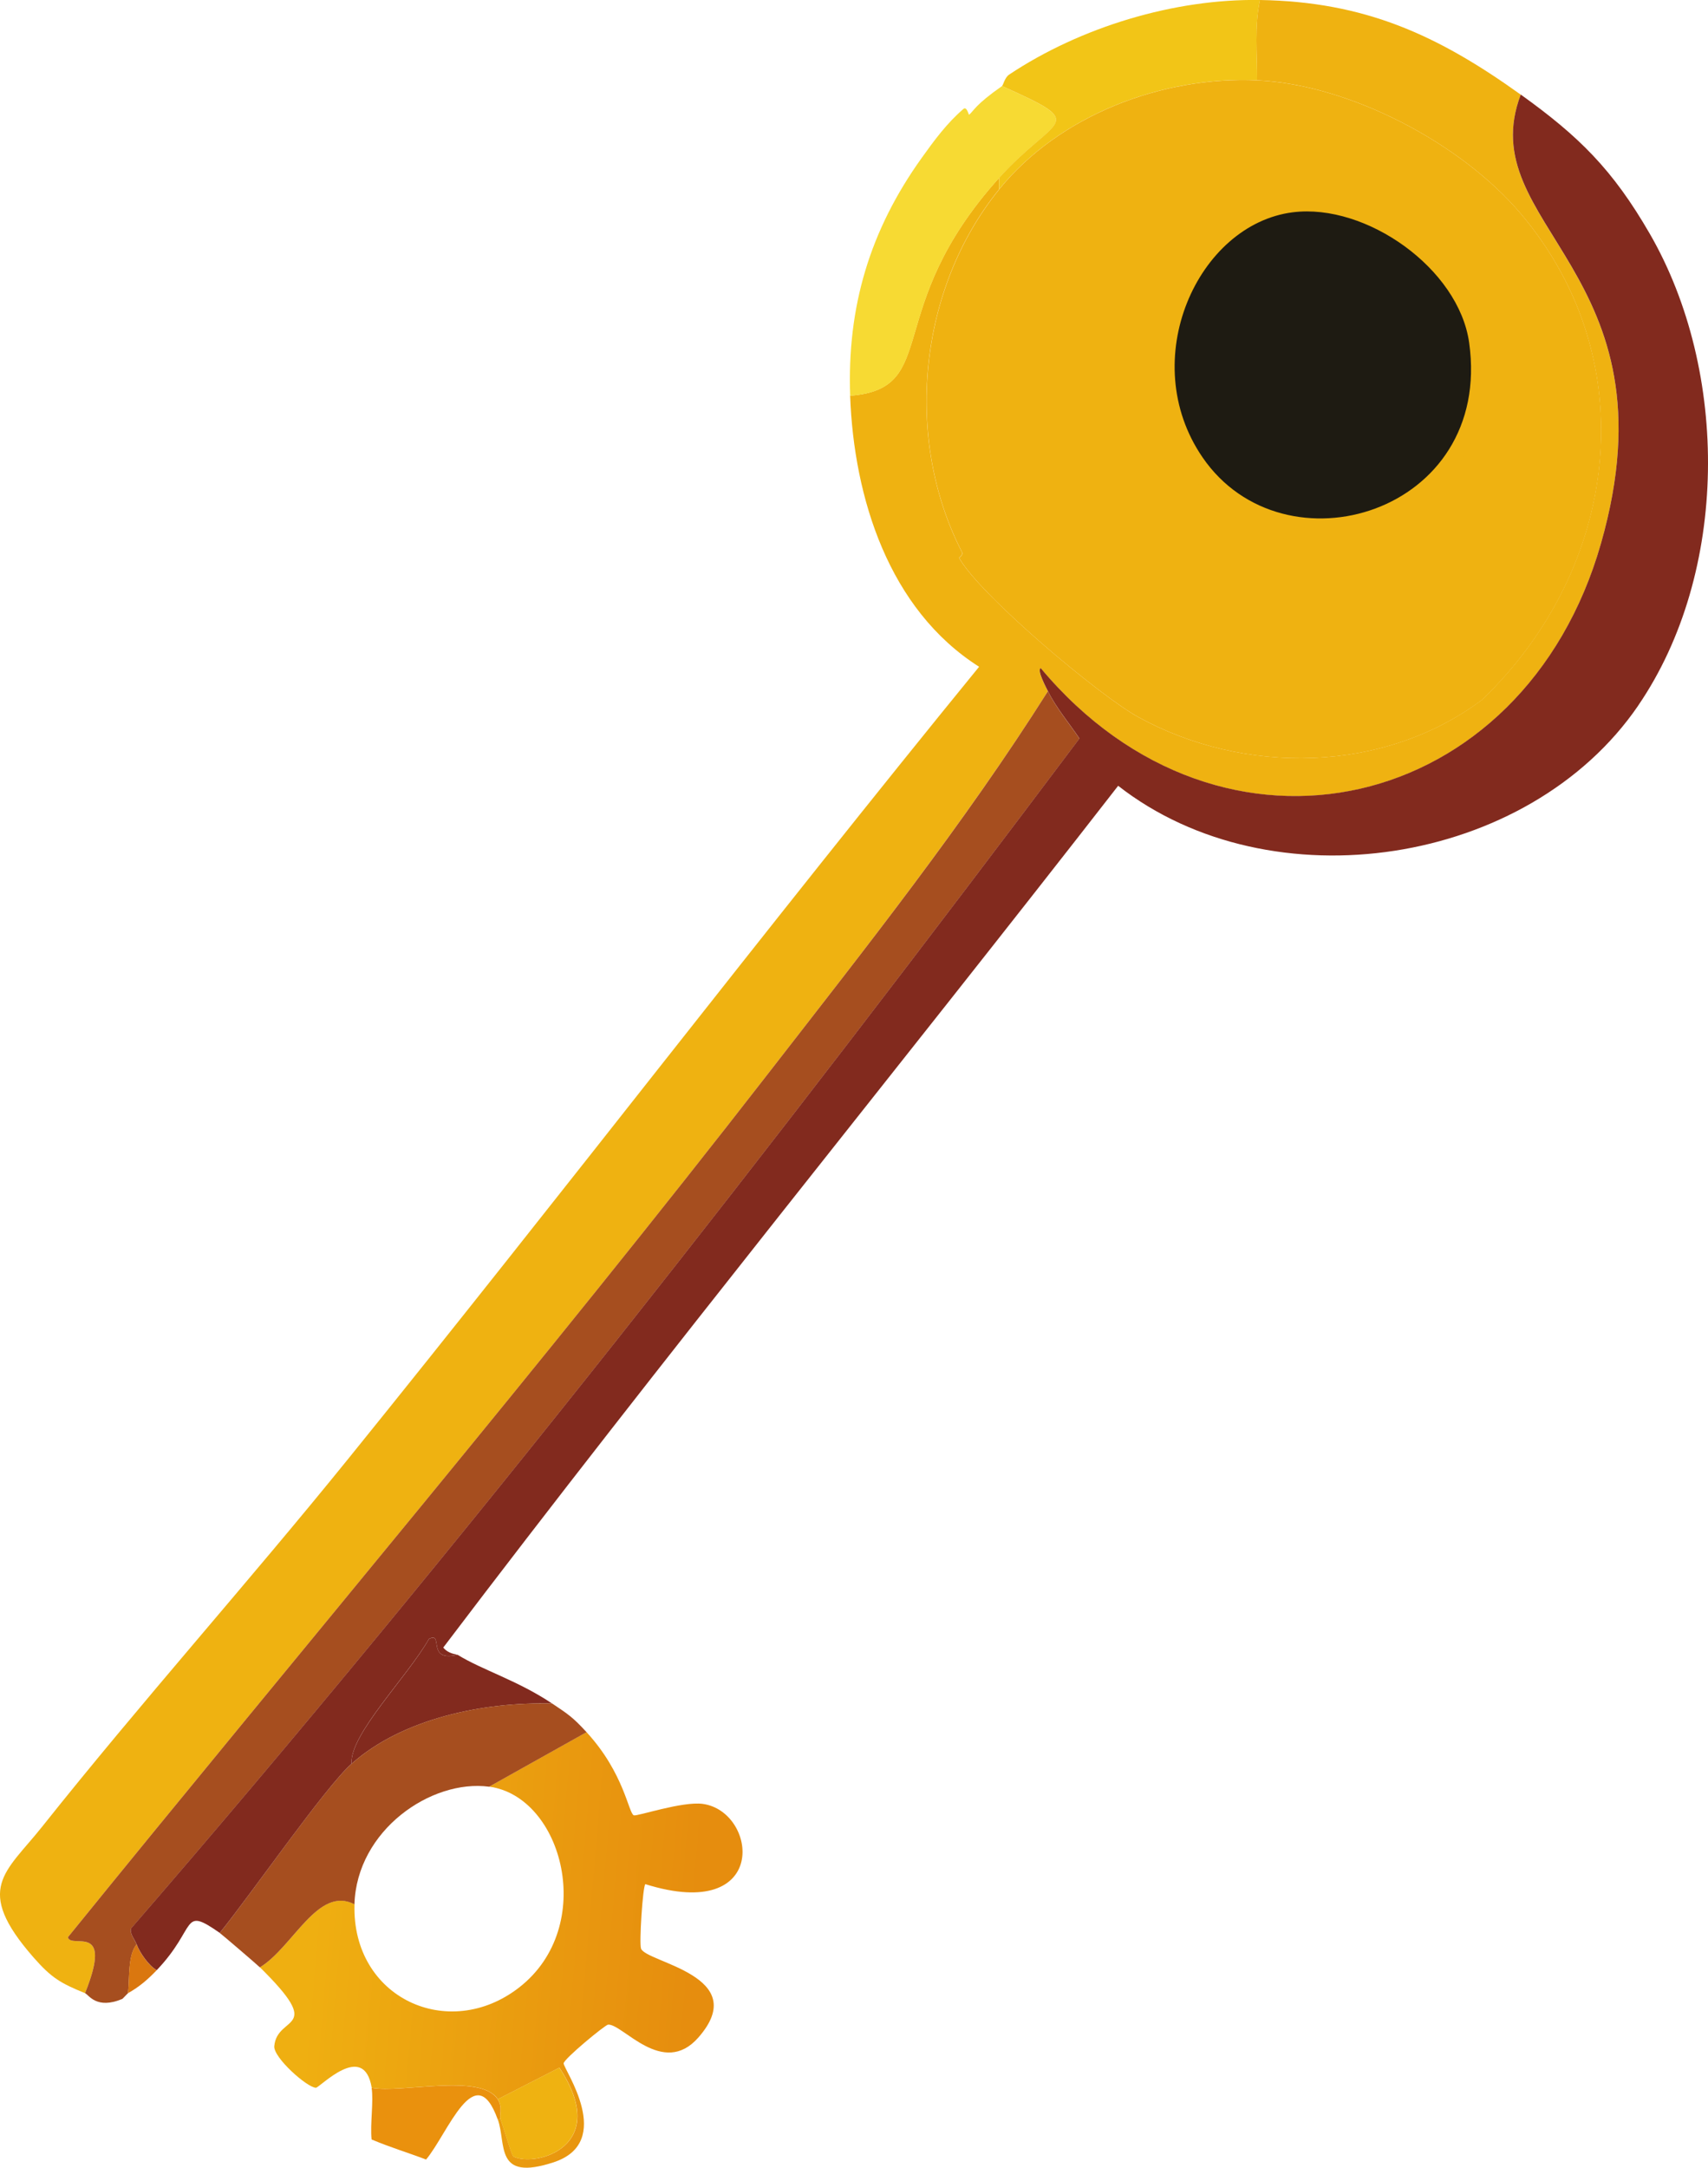 <?xml version="1.0" encoding="UTF-8"?>
<svg id="Calque_1" data-name="Calque 1" xmlns="http://www.w3.org/2000/svg" xmlns:xlink="http://www.w3.org/1999/xlink" viewBox="0 0 297.85 377.75">
  <defs>
    <style>
      .cls-1 {
        fill: #1e1b12;
      }

      .cls-1, .cls-2, .cls-3, .cls-4, .cls-5, .cls-6, .cls-7, .cls-8, .cls-9 {
        stroke-width: 0px;
      }

      .cls-2 {
        fill: #da770f;
      }

      .cls-3 {
        fill: #efb211;
      }

      .cls-4 {
        fill: #ea910d;
      }

      .cls-5 {
        fill: #a64e1f;
      }

      .cls-6 {
        fill: #f7da33;
      }

      .cls-7 {
        fill: url(#Dégradé_sans_nom_2);
      }

      .cls-8 {
        fill: #f2c517;
      }

      .cls-9 {
        fill: #822a1e;
      }
    </style>
    <linearGradient id="Dégradé_sans_nom_2" data-name="Dégradé sans nom 2" x1="54.57" y1="336.18" x2="120.8" y2="341.85" gradientUnits="userSpaceOnUse">
      <stop offset="0" stop-color="#efaf11"/>
      <stop offset="1" stop-color="#e68d0e"/>
    </linearGradient>
  </defs>
  <path class="cls-9" d="M79.8,288.36c4.23,2.63,10.45,4.46,16.49,8.5-11.76-.32-25.98,2.51-34.98,10.49-.38-5.05,9.75-15.15,13.49-21.74,2.66-1.37-.57,4.1,5,2.75Z"/>
  <g>
    <path class="cls-4" d="M86.79,365.82c.94,1.45.24,2.8.5,3.5h-.5c-3.94-10.94-8.69,2.49-12.49,7-3.17-1.21-6.33-2.15-9.5-3.5-.28-2.68.38-6.69,0-9,5.2,1,19-2.61,21.99,2Z"/>
    <path class="cls-7" d="M102.29,301.85c6.6,7.18,7.32,14.2,8.25,14.49.58.19,8.44-2.47,11.99-2,9.62,1.29,11.76,20.8-9.99,13.99-.45.34-1.1,10.33-.75,11.24.93,2.44,19.46,4.72,9.99,15.49-6.19,7.05-13.22-2.44-15.74-2.25-.52.04-7.73,5.99-7.75,6.75-.02,1.01,9.05,13.7-1.75,17.24-10.39,3.41-8.19-3.19-9.74-7.5h.5c.52,1.39,1.93,6.34,2.25,6.5,3.82,1.88,17.14-1.68,8-15.49l-10.74,5.5c-2.99-4.61-16.79-1-21.99-2-1.37-8.25-9.08.02-9.74,0-1.56-.06-7.42-5.27-7.25-7.25.5-5.57,9.03-2.39-2.5-13.74,5.78-3.5,10.12-14.31,16.49-10.99-.5,16.34,16.41,24.09,28.73,14.49,13.63-10.62,7.59-33.27-5.25-34.98l16.99-9.5Z"/>
    <path class="cls-5" d="M96.29,296.85c2.84,1.9,3.64,2.43,6,5l-16.99,9.5c-10.1-1.35-23.09,7.58-23.49,20.49-6.37-3.31-10.71,7.49-16.49,10.99-.55-.54-6.62-5.73-7-6,5.38-6.62,18.35-25.38,22.99-29.48,9.01-7.99,23.22-10.81,34.98-10.49Z"/>
    <path class="cls-3" d="M87.29,369.31c-.26-.7.44-2.05-.5-3.5l10.74-5.5c9.14,13.81-4.17,17.37-8,15.49-.32-.16-1.73-5.11-2.25-6.5Z"/>
  </g>
  <g>
    <g>
      <path class="cls-3" d="M265.2,16.5c-8.7,22.87,27.53,30.78,13.99,78.21-13.46,47.16-66.01,59.61-97.7,21.74-.72.34,1.01,3.52,1.25,4-14.63,23.11-31.71,44.63-48.47,66.22-39.72,51.16-81.66,100.63-122.44,150.92.59,2.14,8.04-2.79,3,9.74-4.24-1.74-5.82-2.62-9-6.25-10.49-11.98-4.85-14.76,1.5-22.74,17.31-21.75,35.97-42.59,53.47-64.22,36.99-45.71,72.76-92.38,109.94-137.93-15.74-9.98-21.84-29.44-22.49-47.23,15.99-1.27,5.3-15.02,25.99-37.98v2c-14.14,17.4-16.66,43.48-6.5,63.22.27.52-.53.95-.5,1,3.53,6.4,24.42,23.99,31.23,27.74,18.46,10.14,42.77,9.88,59.97-3,23.72-22.74,28.66-58.82,6.75-84.71-10.39-12.28-29.84-22.51-45.98-23.24.02-4.77-.49-9.29.5-13.99,18.28.3,30.94,6.07,45.48,16.49Z"/>
      <path class="cls-5" d="M23.83,338.83c-1.56,1.84-1.21,5.92-1.5,8.5-.08.04-.93.97-1,1-4.51,1.9-5.85-.73-6.5-1,5.04-12.54-2.41-7.6-3-9.74,40.78-50.29,82.72-99.77,122.44-150.92,16.76-21.59,33.85-43.1,48.47-66.22,1.38,2.81,3.73,5.64,5.5,8.25-53.1,70.63-107.55,140.57-165.41,207.39-.2.98.67,1.88,1,2.75Z"/>
      <path class="cls-2" d="M27.32,343.33c-1.57,1.64-3.01,2.88-5,4,.29-2.58-.07-6.66,1.5-8.5.54,1.44,2.1,3.71,3.5,4.5Z"/>
    </g>
    <g>
      <path class="cls-9" d="M285.69,122.94c-19.15,28.02-64.04,34.83-90.7,13.99-39.04,50.18-79.35,99.59-117.69,150.17.91,1.14,2.38,1.18,2.5,1.25-5.57,1.36-2.34-4.12-5-2.75-3.75,6.58-13.88,16.69-13.49,21.74-4.63,4.11-17.61,22.87-22.99,29.48-6.8-4.72-3.83-1.01-10.99,6.5-1.4-.79-2.96-3.06-3.5-4.5-.33-.87-1.2-1.77-1-2.75,57.86-66.82,112.31-136.76,165.41-207.39-1.76-2.61-4.12-5.44-5.5-8.25-.23-.48-1.97-3.66-1.25-4,31.69,37.87,84.24,25.42,97.7-21.74,13.54-47.43-22.69-55.34-13.99-78.21,10.15,7.28,16.03,13.06,22.49,24.24,13.89,24.03,13.84,59.03-2,82.21Z"/>
      <path class="cls-6" d="M174.75,15c15.5,6.98,9.34,5.07-.5,15.99-20.69,22.96-9.99,36.71-25.99,37.98-.56-15.45,3.4-28.8,12.49-41.48,2.19-3.06,4.38-6.03,7.25-8.5.61-.53.91,1.07,1,1,.83-.69,1.06-1.73,5.75-5Z"/>
      <path class="cls-8" d="M219.72,0c-.99,4.7-.48,9.22-.5,13.99-16.5-.74-34.44,6.03-44.98,18.99v-2c9.84-10.92,16-9.02.5-15.99.2-.14.46-1.48,1.25-2C188.46,4.7,204.82-.24,219.72,0Z"/>
      <g>
        <path class="cls-3" d="M174.25,32.99c10.53-12.96,28.47-19.73,44.98-18.99,16.14.73,35.58,10.96,45.98,23.24,21.91,25.89,16.98,61.97-6.75,84.71-17.2,12.87-41.51,13.14-59.97,3-6.81-3.74-27.71-21.33-31.23-27.74-.03-.05.77-.48.5-1-10.16-19.74-7.65-45.82,6.5-63.22Z"/>
        <g>
          <path class="cls-3" d="M226.47,33.99c14.05-1.31,30.91,12.4,32.73,26.24,3.34,25.38-25.76,45.95-47.23,27.24-19.14-16.69-9.46-51.24,14.49-53.47Z"/>
          <path class="cls-1" d="M225.47,36.99c12.74-1.59,28.91,9.77,30.73,22.74,4.17,29.74-32.3,40.62-46.48,19.99-11.66-16.96-.85-40.65,15.74-42.73Z"/>
        </g>
      </g>
    </g>
  </g>
</svg>